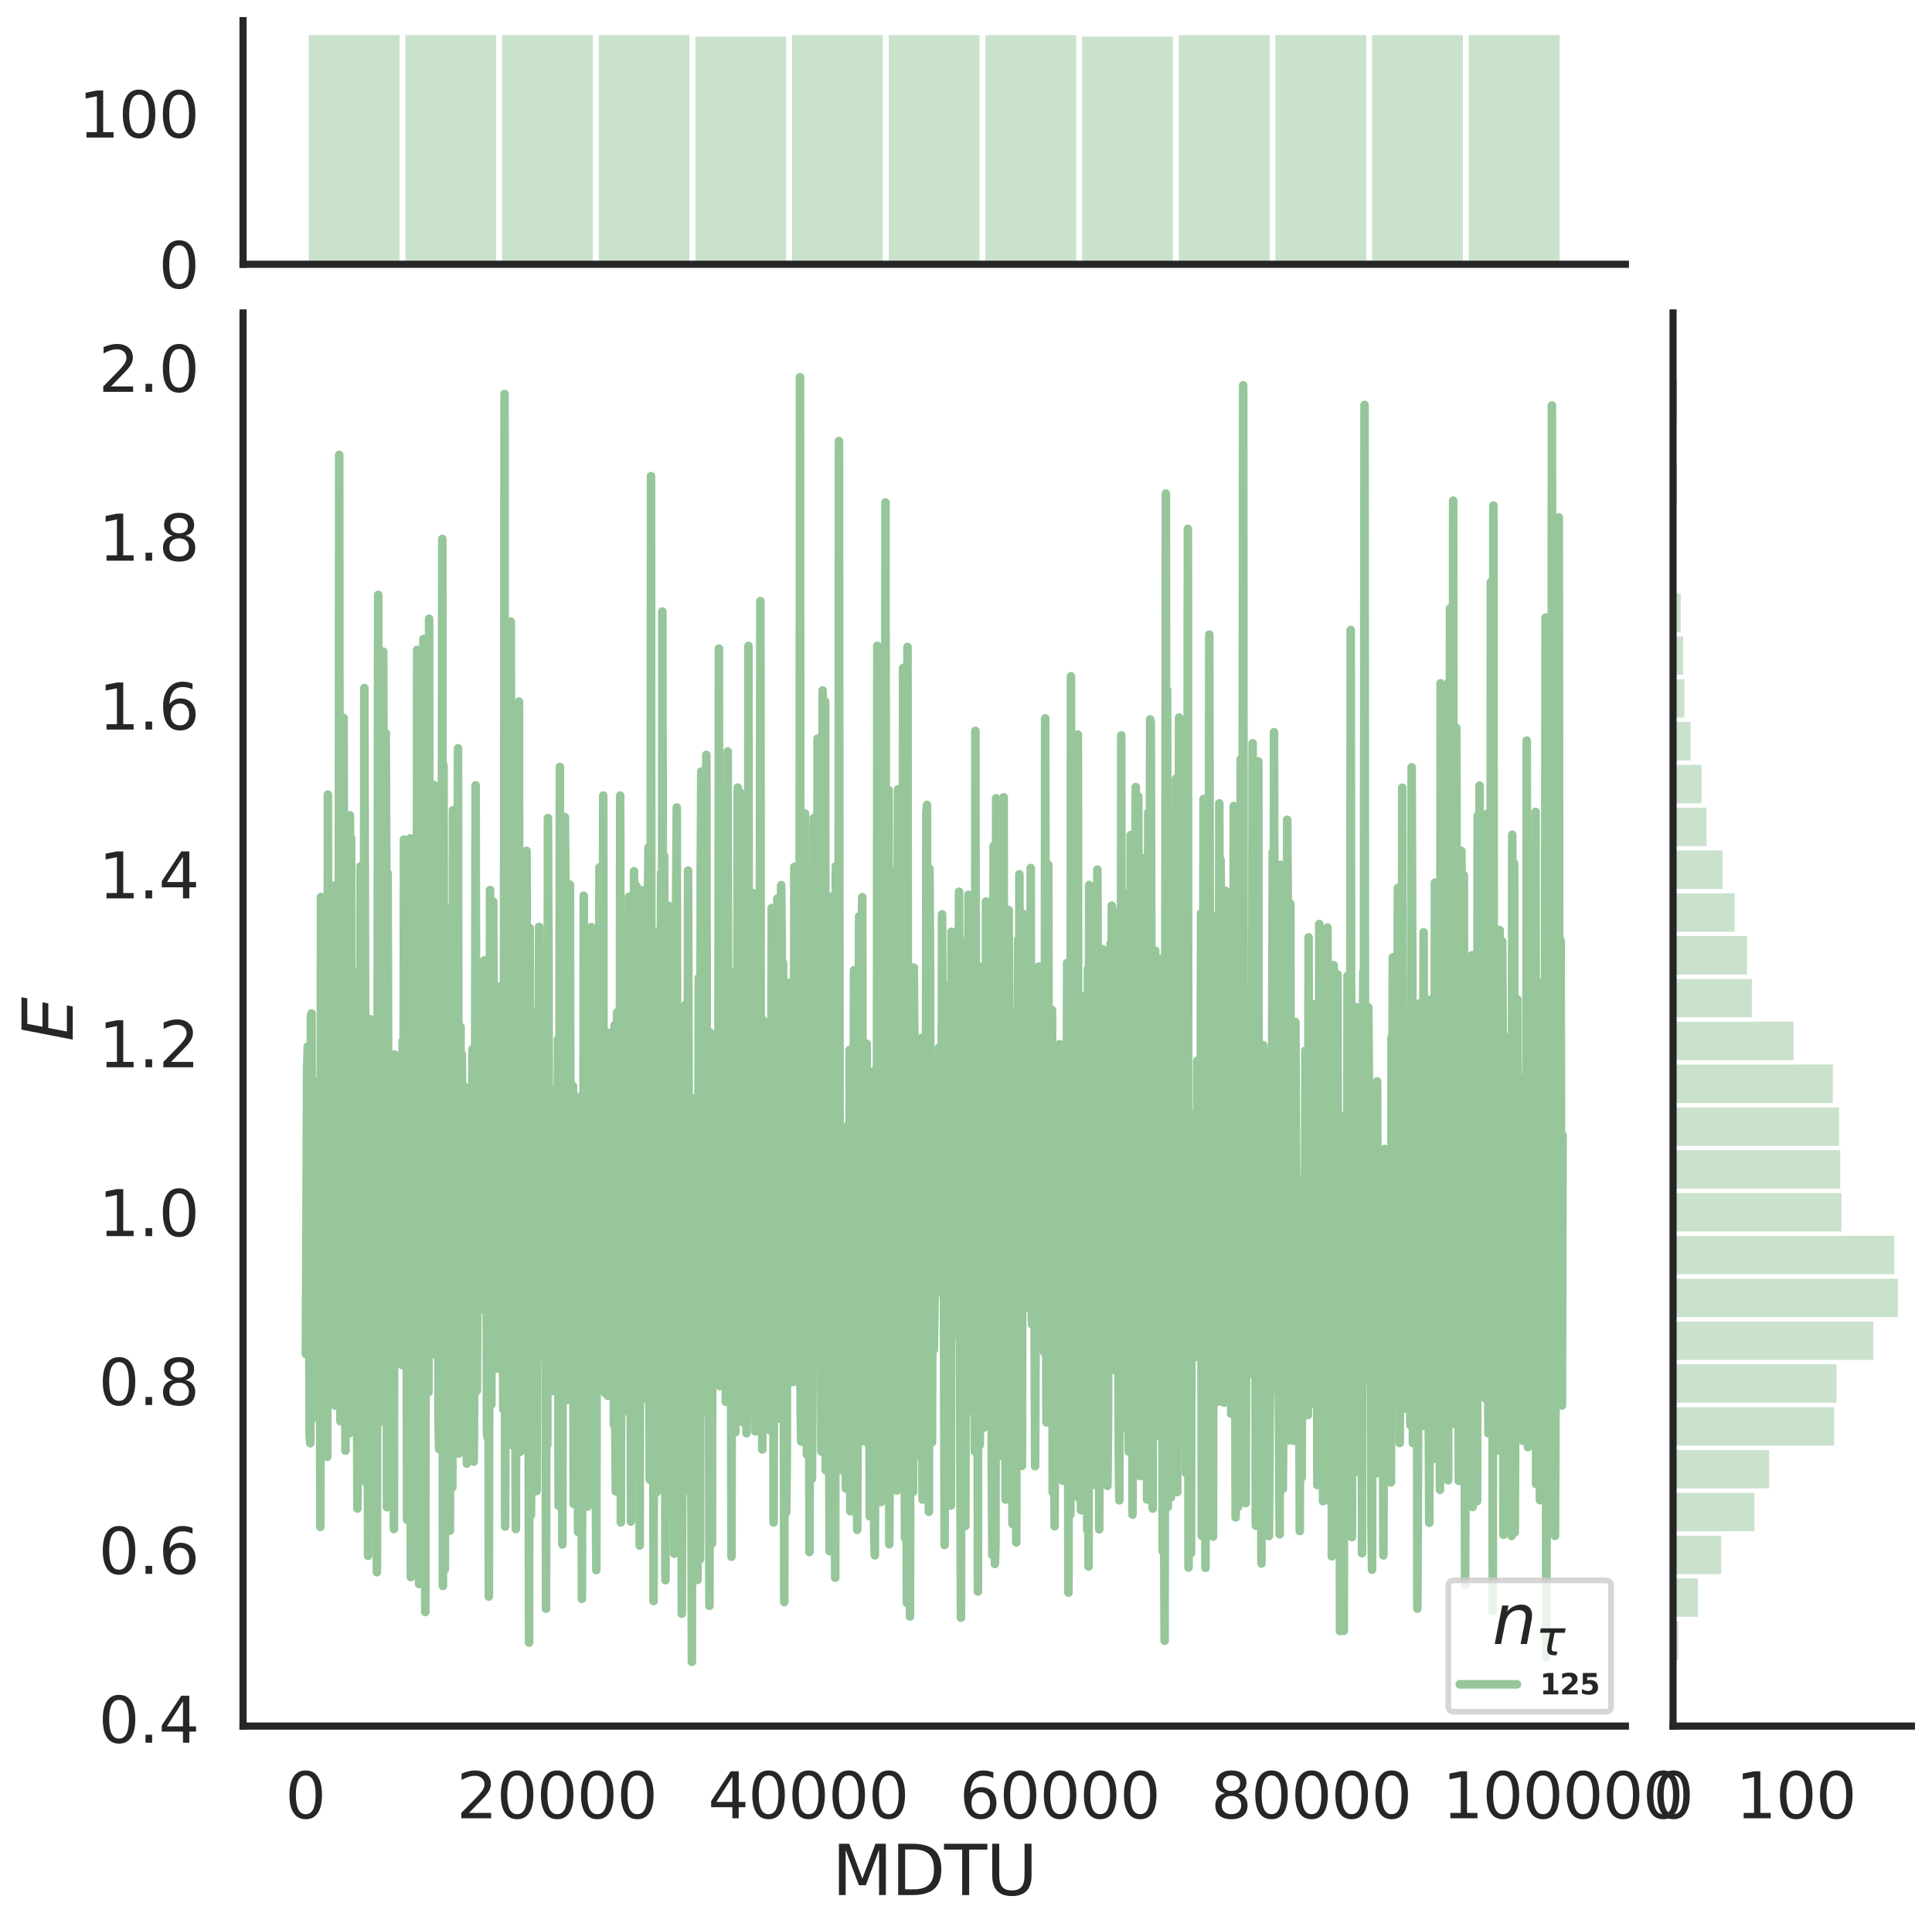 <?xml version="1.0" encoding="utf-8" standalone="no"?>
<!DOCTYPE svg PUBLIC "-//W3C//DTD SVG 1.1//EN"
  "http://www.w3.org/Graphics/SVG/1.1/DTD/svg11.dtd">
<svg height="674.159pt" version="1.1" viewBox="0 0 674.984 674.159" width="674.984pt" xmlns="http://www.w3.org/2000/svg" xmlns:xlink="http://www.w3.org/1999/xlink">
 <defs>
  <style type="text/css">*{stroke-linecap:butt;stroke-linejoin:round;}</style>
 </defs>
 <g id="figure_1">
  <g id="patch_1">
   <path d="M 0 674.159 
L 674.984 674.159 
L 674.984 0 
L 0 0 
z
" style="fill:#ffffff;"/>
  </g>
  <g id="axes_1">
   <g id="patch_2">
    <path d="M 84.914 602.94 
L 567.864 602.94 
L 567.864 109.327 
L 84.914 109.327 
z
" style="fill:none;"/>
   </g>
   <g id="matplotlib.axis_1">
    <g id="xtick_1">
     <g id="text_1">
      <!-- 0 -->
      <g style="fill:#262626;" transform="translate(99.648 635.157)scale(0.22 -0.22)">
       <defs>
        <path d="M 2034 4250 
Q 1547 4250 1301 3770 
Q 1056 3291 1056 2328 
Q 1056 1369 1301 889 
Q 1547 409 2034 409 
Q 2525 409 2770 889 
Q 3016 1369 3016 2328 
Q 3016 3291 2770 3770 
Q 2525 4250 2034 4250 
z
M 2034 4750 
Q 2819 4750 3233 4129 
Q 3647 3509 3647 2328 
Q 3647 1150 3233 529 
Q 2819 -91 2034 -91 
Q 1250 -91 836 529 
Q 422 1150 422 2328 
Q 422 3509 836 4129 
Q 1250 4750 2034 4750 
z
" id="DejaVuSans-30" transform="scale(0.016)"/>
       </defs>
       <use xlink:href="#DejaVuSans-30"/>
      </g>
     </g>
    </g>
    <g id="xtick_2">
     <g id="text_2">
      <!-- 20000 -->
      <g style="fill:#262626;" transform="translate(159.506 635.157)scale(0.22 -0.22)">
       <defs>
        <path d="M 1228 531 
L 3431 531 
L 3431 0 
L 469 0 
L 469 531 
Q 828 903 1448 1529 
Q 2069 2156 2228 2338 
Q 2531 2678 2651 2914 
Q 2772 3150 2772 3378 
Q 2772 3750 2511 3984 
Q 2250 4219 1831 4219 
Q 1534 4219 1204 4116 
Q 875 4013 500 3803 
L 500 4441 
Q 881 4594 1212 4672 
Q 1544 4750 1819 4750 
Q 2544 4750 2975 4387 
Q 3406 4025 3406 3419 
Q 3406 3131 3298 2873 
Q 3191 2616 2906 2266 
Q 2828 2175 2409 1742 
Q 1991 1309 1228 531 
z
" id="DejaVuSans-32" transform="scale(0.016)"/>
       </defs>
       <use xlink:href="#DejaVuSans-32"/>
       <use x="63.623" xlink:href="#DejaVuSans-30"/>
       <use x="127.246" xlink:href="#DejaVuSans-30"/>
       <use x="190.869" xlink:href="#DejaVuSans-30"/>
       <use x="254.492" xlink:href="#DejaVuSans-30"/>
      </g>
     </g>
    </g>
    <g id="xtick_3">
     <g id="text_3">
      <!-- 40000 -->
      <g style="fill:#262626;" transform="translate(247.359 635.157)scale(0.22 -0.22)">
       <defs>
        <path d="M 2419 4116 
L 825 1625 
L 2419 1625 
L 2419 4116 
z
M 2253 4666 
L 3047 4666 
L 3047 1625 
L 3713 1625 
L 3713 1100 
L 3047 1100 
L 3047 0 
L 2419 0 
L 2419 1100 
L 313 1100 
L 313 1709 
L 2253 4666 
z
" id="DejaVuSans-34" transform="scale(0.016)"/>
       </defs>
       <use xlink:href="#DejaVuSans-34"/>
       <use x="63.623" xlink:href="#DejaVuSans-30"/>
       <use x="127.246" xlink:href="#DejaVuSans-30"/>
       <use x="190.869" xlink:href="#DejaVuSans-30"/>
       <use x="254.492" xlink:href="#DejaVuSans-30"/>
      </g>
     </g>
    </g>
    <g id="xtick_4">
     <g id="text_4">
      <!-- 60000 -->
      <g style="fill:#262626;" transform="translate(335.212 635.157)scale(0.22 -0.22)">
       <defs>
        <path d="M 2113 2584 
Q 1688 2584 1439 2293 
Q 1191 2003 1191 1497 
Q 1191 994 1439 701 
Q 1688 409 2113 409 
Q 2538 409 2786 701 
Q 3034 994 3034 1497 
Q 3034 2003 2786 2293 
Q 2538 2584 2113 2584 
z
M 3366 4563 
L 3366 3988 
Q 3128 4100 2886 4159 
Q 2644 4219 2406 4219 
Q 1781 4219 1451 3797 
Q 1122 3375 1075 2522 
Q 1259 2794 1537 2939 
Q 1816 3084 2150 3084 
Q 2853 3084 3261 2657 
Q 3669 2231 3669 1497 
Q 3669 778 3244 343 
Q 2819 -91 2113 -91 
Q 1303 -91 875 529 
Q 447 1150 447 2328 
Q 447 3434 972 4092 
Q 1497 4750 2381 4750 
Q 2619 4750 2861 4703 
Q 3103 4656 3366 4563 
z
" id="DejaVuSans-36" transform="scale(0.016)"/>
       </defs>
       <use xlink:href="#DejaVuSans-36"/>
       <use x="63.623" xlink:href="#DejaVuSans-30"/>
       <use x="127.246" xlink:href="#DejaVuSans-30"/>
       <use x="190.869" xlink:href="#DejaVuSans-30"/>
       <use x="254.492" xlink:href="#DejaVuSans-30"/>
      </g>
     </g>
    </g>
    <g id="xtick_5">
     <g id="text_5">
      <!-- 80000 -->
      <g style="fill:#262626;" transform="translate(423.065 635.157)scale(0.22 -0.22)">
       <defs>
        <path d="M 2034 2216 
Q 1584 2216 1326 1975 
Q 1069 1734 1069 1313 
Q 1069 891 1326 650 
Q 1584 409 2034 409 
Q 2484 409 2743 651 
Q 3003 894 3003 1313 
Q 3003 1734 2745 1975 
Q 2488 2216 2034 2216 
z
M 1403 2484 
Q 997 2584 770 2862 
Q 544 3141 544 3541 
Q 544 4100 942 4425 
Q 1341 4750 2034 4750 
Q 2731 4750 3128 4425 
Q 3525 4100 3525 3541 
Q 3525 3141 3298 2862 
Q 3072 2584 2669 2484 
Q 3125 2378 3379 2068 
Q 3634 1759 3634 1313 
Q 3634 634 3220 271 
Q 2806 -91 2034 -91 
Q 1263 -91 848 271 
Q 434 634 434 1313 
Q 434 1759 690 2068 
Q 947 2378 1403 2484 
z
M 1172 3481 
Q 1172 3119 1398 2916 
Q 1625 2713 2034 2713 
Q 2441 2713 2670 2916 
Q 2900 3119 2900 3481 
Q 2900 3844 2670 4047 
Q 2441 4250 2034 4250 
Q 1625 4250 1398 4047 
Q 1172 3844 1172 3481 
z
" id="DejaVuSans-38" transform="scale(0.016)"/>
       </defs>
       <use xlink:href="#DejaVuSans-38"/>
       <use x="63.623" xlink:href="#DejaVuSans-30"/>
       <use x="127.246" xlink:href="#DejaVuSans-30"/>
       <use x="190.869" xlink:href="#DejaVuSans-30"/>
       <use x="254.492" xlink:href="#DejaVuSans-30"/>
      </g>
     </g>
    </g>
    <g id="xtick_6">
     <g id="text_6">
      <!-- 100000 -->
      <g style="fill:#262626;" transform="translate(503.919 635.157)scale(0.22 -0.22)">
       <defs>
        <path d="M 794 531 
L 1825 531 
L 1825 4091 
L 703 3866 
L 703 4441 
L 1819 4666 
L 2450 4666 
L 2450 531 
L 3481 531 
L 3481 0 
L 794 0 
L 794 531 
z
" id="DejaVuSans-31" transform="scale(0.016)"/>
       </defs>
       <use xlink:href="#DejaVuSans-31"/>
       <use x="63.623" xlink:href="#DejaVuSans-30"/>
       <use x="127.246" xlink:href="#DejaVuSans-30"/>
       <use x="190.869" xlink:href="#DejaVuSans-30"/>
       <use x="254.492" xlink:href="#DejaVuSans-30"/>
       <use x="318.115" xlink:href="#DejaVuSans-30"/>
      </g>
     </g>
    </g>
    <g id="text_7">
     <!-- MDTU -->
     <g style="fill:#262626;" transform="translate(290.683 661.968)scale(0.24 -0.24)">
      <defs>
       <path d="M 628 4666 
L 1569 4666 
L 2759 1491 
L 3956 4666 
L 4897 4666 
L 4897 0 
L 4281 0 
L 4281 4097 
L 3078 897 
L 2444 897 
L 1241 4097 
L 1241 0 
L 628 0 
L 628 4666 
z
" id="DejaVuSans-4d" transform="scale(0.016)"/>
       <path d="M 1259 4147 
L 1259 519 
L 2022 519 
Q 2988 519 3436 956 
Q 3884 1394 3884 2338 
Q 3884 3275 3436 3711 
Q 2988 4147 2022 4147 
L 1259 4147 
z
M 628 4666 
L 1925 4666 
Q 3281 4666 3915 4102 
Q 4550 3538 4550 2338 
Q 4550 1131 3912 565 
Q 3275 0 1925 0 
L 628 0 
L 628 4666 
z
" id="DejaVuSans-44" transform="scale(0.016)"/>
       <path d="M -19 4666 
L 3928 4666 
L 3928 4134 
L 2272 4134 
L 2272 0 
L 1638 0 
L 1638 4134 
L -19 4134 
L -19 4666 
z
" id="DejaVuSans-54" transform="scale(0.016)"/>
       <path d="M 556 4666 
L 1191 4666 
L 1191 1831 
Q 1191 1081 1462 751 
Q 1734 422 2344 422 
Q 2950 422 3222 751 
Q 3494 1081 3494 1831 
L 3494 4666 
L 4128 4666 
L 4128 1753 
Q 4128 841 3676 375 
Q 3225 -91 2344 -91 
Q 1459 -91 1007 375 
Q 556 841 556 1753 
L 556 4666 
z
" id="DejaVuSans-55" transform="scale(0.016)"/>
      </defs>
      <use xlink:href="#DejaVuSans-4d"/>
      <use x="86.279" xlink:href="#DejaVuSans-44"/>
      <use x="163.281" xlink:href="#DejaVuSans-54"/>
      <use x="224.365" xlink:href="#DejaVuSans-55"/>
     </g>
    </g>
   </g>
   <g id="matplotlib.axis_2">
    <g id="ytick_1">
     <g id="text_8">
      <!-- 0.4 -->
      <g style="fill:#262626;" transform="translate(34.428 608.755)scale(0.22 -0.22)">
       <defs>
        <path d="M 684 794 
L 1344 794 
L 1344 0 
L 684 0 
L 684 794 
z
" id="DejaVuSans-2e" transform="scale(0.016)"/>
       </defs>
       <use xlink:href="#DejaVuSans-30"/>
       <use x="63.623" xlink:href="#DejaVuSans-2e"/>
       <use x="95.41" xlink:href="#DejaVuSans-34"/>
      </g>
     </g>
    </g>
    <g id="ytick_2">
     <g id="text_9">
      <!-- 0.6 -->
      <g style="fill:#262626;" transform="translate(34.428 549.768)scale(0.22 -0.22)">
       <use xlink:href="#DejaVuSans-30"/>
       <use x="63.623" xlink:href="#DejaVuSans-2e"/>
       <use x="95.41" xlink:href="#DejaVuSans-36"/>
      </g>
     </g>
    </g>
    <g id="ytick_3">
     <g id="text_10">
      <!-- 0.8 -->
      <g style="fill:#262626;" transform="translate(34.428 490.782)scale(0.22 -0.22)">
       <use xlink:href="#DejaVuSans-30"/>
       <use x="63.623" xlink:href="#DejaVuSans-2e"/>
       <use x="95.41" xlink:href="#DejaVuSans-38"/>
      </g>
     </g>
    </g>
    <g id="ytick_4">
     <g id="text_11">
      <!-- 1.0 -->
      <g style="fill:#262626;" transform="translate(34.428 431.796)scale(0.22 -0.22)">
       <use xlink:href="#DejaVuSans-31"/>
       <use x="63.623" xlink:href="#DejaVuSans-2e"/>
       <use x="95.41" xlink:href="#DejaVuSans-30"/>
      </g>
     </g>
    </g>
    <g id="ytick_5">
     <g id="text_12">
      <!-- 1.2 -->
      <g style="fill:#262626;" transform="translate(34.428 372.81)scale(0.22 -0.22)">
       <use xlink:href="#DejaVuSans-31"/>
       <use x="63.623" xlink:href="#DejaVuSans-2e"/>
       <use x="95.41" xlink:href="#DejaVuSans-32"/>
      </g>
     </g>
    </g>
    <g id="ytick_6">
     <g id="text_13">
      <!-- 1.4 -->
      <g style="fill:#262626;" transform="translate(34.428 313.823)scale(0.22 -0.22)">
       <use xlink:href="#DejaVuSans-31"/>
       <use x="63.623" xlink:href="#DejaVuSans-2e"/>
       <use x="95.41" xlink:href="#DejaVuSans-34"/>
      </g>
     </g>
    </g>
    <g id="ytick_7">
     <g id="text_14">
      <!-- 1.6 -->
      <g style="fill:#262626;" transform="translate(34.428 254.837)scale(0.22 -0.22)">
       <use xlink:href="#DejaVuSans-31"/>
       <use x="63.623" xlink:href="#DejaVuSans-2e"/>
       <use x="95.41" xlink:href="#DejaVuSans-36"/>
      </g>
     </g>
    </g>
    <g id="ytick_8">
     <g id="text_15">
      <!-- 1.8 -->
      <g style="fill:#262626;" transform="translate(34.428 195.851)scale(0.22 -0.22)">
       <use xlink:href="#DejaVuSans-31"/>
       <use x="63.623" xlink:href="#DejaVuSans-2e"/>
       <use x="95.41" xlink:href="#DejaVuSans-38"/>
      </g>
     </g>
    </g>
    <g id="ytick_9">
     <g id="text_16">
      <!-- 2.0 -->
      <g style="fill:#262626;" transform="translate(34.428 136.865)scale(0.22 -0.22)">
       <use xlink:href="#DejaVuSans-32"/>
       <use x="63.623" xlink:href="#DejaVuSans-2e"/>
       <use x="95.41" xlink:href="#DejaVuSans-30"/>
      </g>
     </g>
    </g>
    <g id="text_17">
     <!-- $E$ -->
     <g style="fill:#262626;" transform="translate(25.436 363.813)rotate(-90)scale(0.24 -0.24)">
      <defs>
       <path d="M 1081 4666 
L 4031 4666 
L 3928 4134 
L 1606 4134 
L 1338 2753 
L 3566 2753 
L 3463 2222 
L 1234 2222 
L 909 531 
L 3284 531 
L 3181 0 
L 172 0 
L 1081 4666 
z
" id="DejaVuSans-Oblique-45" transform="scale(0.016)"/>
      </defs>
      <use transform="translate(0 0.094)" xlink:href="#DejaVuSans-Oblique-45"/>
     </g>
    </g>
   </g>
   <g id="line2d_1">
    <path clip-path="url(#p236e6fbfc8)" d="M 106.867 472.977 
L 107.306 372.499 
L 107.526 365.544 
L 107.745 377.59 
L 108.184 501.396 
L 108.404 504.128 
L 108.624 354.869 
L 108.843 353.979 
L 109.063 495.633 
L 109.502 438.46 
L 109.941 460.247 
L 110.161 435.239 
L 110.381 382.861 
L 110.6 452.27 
L 110.82 443.655 
L 111.04 377.733 
L 111.259 422.644 
L 111.479 386.097 
L 111.699 410.498 
L 111.918 533.357 
L 112.138 313.337 
L 112.357 480.964 
L 112.577 367.41 
L 112.797 424.137 
L 113.016 375.33 
L 113.236 470.89 
L 113.456 497.958 
L 113.675 482.212 
L 113.895 490.335 
L 114.114 441.594 
L 114.334 508.904 
L 114.554 277.564 
L 114.773 476.297 
L 114.993 384.215 
L 115.213 471.766 
L 115.432 378.658 
L 115.652 396.625 
L 115.872 468.687 
L 116.091 471.539 
L 116.53 402.388 
L 116.75 309.332 
L 117.189 491.048 
L 117.409 488.973 
L 117.848 435.506 
L 118.068 460.768 
L 118.288 445.401 
L 118.507 158.903 
L 118.727 391.445 
L 118.946 496.468 
L 119.166 393.753 
L 119.386 377.929 
L 119.605 389.145 
L 119.825 390.263 
L 120.045 250.774 
L 120.264 374.617 
L 120.484 381.573 
L 120.703 506.742 
L 120.923 409.027 
L 121.143 416.234 
L 121.362 452.922 
L 121.582 353.249 
L 121.802 478.635 
L 122.021 500.739 
L 122.241 284.795 
L 122.461 401.485 
L 122.68 292.726 
L 122.9 466.093 
L 123.119 436.938 
L 123.339 339.267 
L 123.559 467.36 
L 123.778 399.218 
L 123.998 494.29 
L 124.437 489.264 
L 124.657 459.934 
L 124.876 526.952 
L 125.096 495.798 
L 125.535 412.746 
L 125.755 441.456 
L 125.975 302.588 
L 126.194 446.192 
L 126.414 442.97 
L 126.634 498.166 
L 126.853 486.396 
L 127.073 427.427 
L 127.292 240.349 
L 127.951 517.966 
L 128.171 400.602 
L 128.391 438.879 
L 128.61 543.461 
L 128.83 409.077 
L 129.049 536.282 
L 129.269 355.951 
L 129.489 386.924 
L 129.708 435.965 
L 129.928 417.304 
L 130.367 502.946 
L 130.587 453.061 
L 130.807 441.107 
L 131.026 441.962 
L 131.246 471.691 
L 131.465 424.231 
L 131.685 549.188 
L 132.124 207.799 
L 132.344 497.092 
L 132.783 355.909 
L 133.003 453.605 
L 133.222 384.405 
L 133.442 407.484 
L 133.662 479.522 
L 133.881 227.617 
L 134.101 300.264 
L 134.321 445.28 
L 134.54 430.1 
L 134.76 256.101 
L 134.98 307.812 
L 135.199 526.489 
L 135.419 304.974 
L 135.638 388.558 
L 135.858 399.587 
L 136.078 439.416 
L 136.297 431.546 
L 136.517 435.066 
L 136.737 373.24 
L 136.956 492.894 
L 137.176 373.349 
L 137.615 534.112 
L 137.835 368.381 
L 138.054 473.848 
L 138.274 408.913 
L 138.494 456.22 
L 138.713 410.063 
L 138.933 432.839 
L 139.153 429.895 
L 139.372 431.54 
L 139.592 443.959 
L 140.031 432.342 
L 140.251 373.747 
L 140.47 476.839 
L 140.69 363.575 
L 140.91 459.121 
L 141.129 293.283 
L 141.349 371.203 
L 141.569 318.937 
L 141.788 430.27 
L 142.008 431.009 
L 142.227 530.898 
L 142.447 398.182 
L 142.667 503.292 
L 142.886 460.232 
L 143.106 471.325 
L 143.326 292.83 
L 143.545 550.921 
L 143.765 521.868 
L 143.984 404.722 
L 144.204 474.508 
L 144.424 395.268 
L 144.643 514.837 
L 144.863 429.943 
L 145.083 408.577 
L 145.522 500.794 
L 145.742 227.024 
L 145.961 528.293 
L 146.181 414.192 
L 146.4 553.273 
L 146.62 529.812 
L 146.84 421.125 
L 147.059 527.971 
L 147.279 486.653 
L 147.499 315.681 
L 147.718 372.294 
L 147.938 223.241 
L 148.157 295.484 
L 148.377 490.419 
L 148.597 563.099 
L 148.816 311.452 
L 149.036 444.56 
L 149.256 362.966 
L 149.475 456.631 
L 149.695 486.334 
L 149.915 216.126 
L 150.134 415.711 
L 150.354 373.59 
L 150.573 455.784 
L 150.793 342.31 
L 151.232 473.128 
L 151.672 274.239 
L 151.891 372.888 
L 152.111 360.595 
L 152.331 458.213 
L 152.55 442.404 
L 152.77 393.013 
L 152.989 394.222 
L 153.209 497.675 
L 153.429 506.254 
L 153.648 300.935 
L 153.868 478.984 
L 154.088 503.249 
L 154.527 188.252 
L 154.746 554.008 
L 154.966 267.395 
L 155.405 548.244 
L 155.625 411.57 
L 155.845 468.232 
L 156.064 339.442 
L 156.284 429.302 
L 156.504 411.452 
L 156.723 446.875 
L 156.943 438.499 
L 157.162 534.727 
L 157.382 451.421 
L 157.602 316.918 
L 158.041 519.488 
L 158.261 283.007 
L 158.48 391.194 
L 158.7 423.544 
L 158.919 363.432 
L 159.139 501.115 
L 159.359 465.401 
L 159.578 394.987 
L 159.798 399.872 
L 160.018 261.4 
L 160.237 507.809 
L 160.457 366.335 
L 160.677 405.466 
L 160.896 358.729 
L 161.116 464.903 
L 161.335 368.195 
L 161.555 392.847 
L 161.994 478.778 
L 162.214 379.535 
L 162.434 476.024 
L 162.653 395.986 
L 163.092 511.258 
L 163.312 428.15 
L 163.532 399.696 
L 163.751 449.283 
L 163.971 381.281 
L 164.191 456.071 
L 164.41 426.323 
L 164.63 422.415 
L 164.85 406.935 
L 165.069 366.461 
L 165.289 391.124 
L 165.508 510.543 
L 165.728 478.632 
L 165.948 412.607 
L 166.167 274.324 
L 166.607 485.84 
L 166.826 443.057 
L 167.046 341.229 
L 167.266 374.32 
L 167.485 447.666 
L 167.924 372.478 
L 168.144 450.934 
L 168.364 453.022 
L 168.583 404.031 
L 168.803 385.283 
L 169.023 457.442 
L 169.242 335.483 
L 169.681 455.203 
L 169.901 403.932 
L 170.121 500.315 
L 170.34 502.093 
L 170.56 386.557 
L 170.78 557.707 
L 171.219 310.901 
L 171.439 442.857 
L 171.658 490.631 
L 172.317 314.971 
L 172.537 416.866 
L 172.756 410.116 
L 172.976 430.784 
L 173.196 465.088 
L 173.415 466.471 
L 173.854 380.013 
L 174.074 450.692 
L 174.294 478.227 
L 174.513 472.609 
L 174.733 344.519 
L 174.953 402.362 
L 175.172 407.572 
L 175.392 466.943 
L 175.612 416.82 
L 175.831 492.237 
L 176.051 398.704 
L 176.27 137.642 
L 176.49 533.259 
L 176.71 440.351 
L 176.929 439.377 
L 177.149 355.455 
L 177.369 438.959 
L 177.588 394.481 
L 177.808 374.622 
L 178.027 416.696 
L 178.247 344.22 
L 178.467 217.139 
L 178.686 478.759 
L 178.906 504.795 
L 179.345 426.601 
L 179.785 499.614 
L 180.004 483.134 
L 180.224 534.128 
L 180.443 436.859 
L 180.663 471.782 
L 180.883 464.231 
L 181.102 272.557 
L 181.322 245.071 
L 181.542 471.009 
L 181.761 507.115 
L 181.981 453.853 
L 182.2 336.536 
L 182.42 471.67 
L 182.64 367.671 
L 182.859 446.853 
L 183.079 483.375 
L 183.299 436.325 
L 183.518 491.466 
L 183.738 484.803 
L 183.958 297.218 
L 184.177 448.069 
L 184.397 431.685 
L 184.616 465.182 
L 184.836 573.789 
L 185.056 324.177 
L 185.275 463.95 
L 185.495 529.338 
L 185.934 479.315 
L 186.154 387.914 
L 186.374 448.653 
L 186.593 353.567 
L 186.813 419.797 
L 187.032 380.375 
L 187.252 495.31 
L 187.472 520.835 
L 187.691 381.768 
L 187.911 426.556 
L 188.131 390.799 
L 188.35 323.785 
L 188.57 458.704 
L 188.789 361.32 
L 189.009 411.961 
L 189.229 395.963 
L 189.448 442.954 
L 189.668 379.206 
L 189.888 443.55 
L 190.107 474.311 
L 190.327 341.667 
L 190.547 427.138 
L 190.766 561.927 
L 190.986 385.087 
L 191.205 504.81 
L 191.425 285.754 
L 191.645 337.505 
L 191.864 474.183 
L 192.084 420.003 
L 192.304 424.926 
L 192.523 383.468 
L 192.743 458.167 
L 192.962 423.603 
L 193.182 434.355 
L 193.402 485.937 
L 193.841 399.538 
L 194.061 463.282 
L 194.28 380.467 
L 194.5 476.387 
L 194.939 362.972 
L 195.159 525.965 
L 195.378 452.942 
L 195.598 267.886 
L 195.818 475.117 
L 196.037 394.965 
L 196.477 539.479 
L 196.696 322.036 
L 196.916 466.178 
L 197.135 426.132 
L 197.355 285.423 
L 197.575 314.306 
L 198.014 474.721 
L 198.234 489.065 
L 198.453 337.071 
L 198.673 464.453 
L 199.112 308.986 
L 199.332 423.473 
L 199.551 446.542 
L 199.771 404.05 
L 199.991 461.468 
L 200.21 379.322 
L 200.43 525.344 
L 200.65 406.999 
L 200.869 409.793 
L 201.089 479.847 
L 201.309 403.961 
L 201.528 471.841 
L 201.748 443.805 
L 201.967 535.167 
L 202.187 420.911 
L 202.407 502.065 
L 202.626 443.505 
L 202.846 521.077 
L 203.066 382.799 
L 203.285 558.515 
L 203.505 468.069 
L 203.724 513.233 
L 203.944 312.862 
L 204.164 505.565 
L 204.383 512.799 
L 204.823 366.52 
L 205.262 526.289 
L 205.482 359.49 
L 205.701 481.868 
L 206.36 391.756 
L 206.58 323.85 
L 206.799 503.306 
L 207.019 495.217 
L 207.239 363.426 
L 207.458 513.556 
L 207.678 468.016 
L 207.897 475.031 
L 208.337 548.45 
L 208.556 401.235 
L 208.776 336.732 
L 208.996 409.415 
L 209.215 436.206 
L 209.435 302.992 
L 209.655 482.012 
L 210.094 414.011 
L 210.313 407.52 
L 210.533 421.351 
L 210.753 277.901 
L 210.972 484.048 
L 211.192 434.128 
L 211.412 486.614 
L 211.631 466.952 
L 211.851 361.308 
L 212.07 485.922 
L 212.29 487.548 
L 212.51 470.375 
L 212.729 385.151 
L 212.949 416.452 
L 213.169 360.75 
L 213.608 419.256 
L 213.828 433.374 
L 214.047 459.88 
L 214.267 380.735 
L 214.486 497.797 
L 214.706 358.131 
L 214.926 492.453 
L 215.145 520.964 
L 215.585 353.663 
L 215.804 388.151 
L 216.024 385.127 
L 216.243 454.919 
L 216.463 461.434 
L 216.683 277.902 
L 216.902 531.796 
L 217.122 432.196 
L 217.342 454.034 
L 217.561 410.554 
L 217.781 399.868 
L 218.001 475.101 
L 218.22 342.938 
L 218.44 445.281 
L 218.659 362.992 
L 218.879 480.901 
L 219.099 483.708 
L 219.318 450.542 
L 219.758 313.273 
L 219.977 493.594 
L 220.197 400.722 
L 220.417 531.51 
L 220.636 387.967 
L 220.856 499.84 
L 221.075 413.197 
L 221.295 442.382 
L 221.515 304.326 
L 221.734 424.011 
L 221.954 445.428 
L 222.174 490.645 
L 222.393 309.579 
L 222.613 455.26 
L 222.832 356.947 
L 223.052 428.655 
L 223.272 396.166 
L 223.491 539.87 
L 223.711 376.009 
L 223.931 428.896 
L 224.15 438.91 
L 224.37 310.985 
L 224.59 346.264 
L 224.809 464.816 
L 225.029 488.601 
L 225.468 393.379 
L 225.688 375.714 
L 225.907 458.335 
L 226.127 470.029 
L 226.347 319.017 
L 226.566 296.003 
L 226.786 452.464 
L 227.005 516.857 
L 227.225 444.142 
L 227.445 166.307 
L 227.664 482.541 
L 227.884 404.526 
L 228.104 378.356 
L 228.323 559.281 
L 228.763 360.806 
L 228.982 470.066 
L 229.202 506.268 
L 229.421 521.246 
L 229.641 336.513 
L 229.861 397.517 
L 230.08 492.274 
L 230.3 519.167 
L 230.52 324.83 
L 230.739 405.411 
L 230.959 304.844 
L 231.178 503.193 
L 231.398 213.606 
L 231.837 464.646 
L 232.057 299.054 
L 232.496 551.985 
L 232.716 392.666 
L 232.936 402.334 
L 233.155 457.871 
L 233.375 384.225 
L 233.594 446.601 
L 233.814 316.469 
L 234.034 460.481 
L 234.253 382.611 
L 234.473 460.734 
L 234.693 492.039 
L 234.912 440.208 
L 235.132 417.166 
L 235.352 374.54 
L 235.571 542.737 
L 235.791 470.959 
L 236.01 528.044 
L 236.23 314.17 
L 236.45 282.071 
L 236.669 474.031 
L 236.889 482.734 
L 237.109 415.525 
L 237.328 410.053 
L 237.548 353.958 
L 237.767 455.531 
L 237.987 435.286 
L 238.207 563.684 
L 238.426 502.946 
L 238.646 507.678 
L 238.866 371.399 
L 239.085 520.912 
L 239.305 511.272 
L 239.525 350.881 
L 239.964 507.555 
L 240.183 446.822 
L 240.403 304.079 
L 240.842 491.672 
L 241.062 480.415 
L 241.282 427.97 
L 241.721 580.503 
L 241.94 383.684 
L 242.38 433.281 
L 242.599 429.166 
L 243.039 473.523 
L 243.258 527.176 
L 243.478 472.256 
L 243.698 551.886 
L 244.137 341.523 
L 244.356 367.551 
L 244.576 544.734 
L 244.796 306.669 
L 245.015 269.498 
L 245.455 492.876 
L 245.674 457.69 
L 245.894 362.447 
L 246.113 366.462 
L 246.333 331.021 
L 246.553 352.48 
L 246.772 263.659 
L 246.992 416.739 
L 247.212 410.403 
L 247.431 450.242 
L 247.651 462.237 
L 247.871 560.934 
L 248.09 360.674 
L 248.529 426.335 
L 248.749 539.16 
L 248.969 393.935 
L 249.188 478.808 
L 249.408 410.488 
L 249.847 367.961 
L 250.067 446.515 
L 250.287 393.231 
L 250.726 466.961 
L 250.945 422.297 
L 251.165 226.556 
L 251.385 484.145 
L 251.604 473.686 
L 251.824 434.656 
L 252.044 454.346 
L 252.263 385.514 
L 252.483 452.513 
L 252.702 456.816 
L 252.922 430.586 
L 253.142 353.807 
L 253.361 329.602 
L 253.581 489.661 
L 253.801 428.491 
L 254.02 457.513 
L 254.24 262.486 
L 254.46 431.351 
L 254.679 361.416 
L 254.899 379.434 
L 255.118 442.855 
L 255.338 447.206 
L 255.558 543.787 
L 255.777 393.036 
L 255.997 446.984 
L 256.217 339.79 
L 256.436 431.432 
L 256.656 405.538 
L 256.875 500.311 
L 257.095 413.21 
L 257.315 370.351 
L 257.534 365.425 
L 257.754 275.11 
L 257.974 474.987 
L 258.193 456.408 
L 258.413 295.166 
L 258.633 276.878 
L 258.852 414.885 
L 259.072 469.513 
L 259.291 436.398 
L 259.511 496.855 
L 259.731 358.437 
L 259.95 487.408 
L 260.39 383.254 
L 260.609 380.24 
L 260.829 500.656 
L 261.048 288.5 
L 261.268 486.351 
L 261.488 225.625 
L 261.707 440.231 
L 261.927 372.805 
L 262.147 472.268 
L 262.366 455.561 
L 262.586 492.942 
L 262.806 462.118 
L 263.025 311.997 
L 263.245 434.279 
L 263.464 446.908 
L 263.684 330.803 
L 263.904 500.005 
L 264.123 446.648 
L 264.343 497.948 
L 264.782 446.268 
L 265.002 393.325 
L 265.221 384.675 
L 265.441 338.423 
L 265.661 209.98 
L 265.88 489.749 
L 266.1 476.157 
L 266.32 506.32 
L 266.539 356.359 
L 266.759 430.499 
L 266.979 385.249 
L 267.198 398.517 
L 267.418 363.265 
L 267.637 396.83 
L 267.857 471.874 
L 268.077 428.345 
L 268.516 474.21 
L 268.736 391.651 
L 268.955 499.625 
L 269.175 379.993 
L 269.395 402.284 
L 269.614 317.188 
L 269.834 460.362 
L 270.053 342.03 
L 270.273 531.803 
L 270.493 428.744 
L 270.932 491.222 
L 271.371 458.622 
L 271.591 313.888 
L 272.25 495.501 
L 272.469 391.26 
L 272.909 309.165 
L 273.128 329.945 
L 273.348 443.378 
L 273.568 336.372 
L 274.007 559.614 
L 274.226 360.348 
L 274.666 528.305 
L 274.885 511.02 
L 275.105 382.758 
L 275.544 343.284 
L 275.983 471.638 
L 276.203 390.589 
L 276.423 481.305 
L 276.642 482.746 
L 276.862 478.736 
L 277.082 460.617 
L 277.301 476.465 
L 277.521 302.807 
L 277.741 453.206 
L 277.96 480.539 
L 278.18 482.644 
L 278.399 374.017 
L 278.619 419.08 
L 279.058 386.891 
L 279.278 438.214 
L 279.498 131.764 
L 279.717 493.303 
L 279.937 503.552 
L 280.156 330.182 
L 280.376 462.581 
L 280.596 368.736 
L 280.815 382.071 
L 281.035 384.277 
L 281.255 284.183 
L 281.474 439.004 
L 281.694 419.297 
L 281.914 508.043 
L 282.133 341.925 
L 282.353 464.31 
L 282.572 391.445 
L 282.792 542.149 
L 283.231 410.543 
L 283.451 491.925 
L 283.671 516.562 
L 283.89 482.621 
L 284.11 412.996 
L 284.33 285.737 
L 284.549 475.674 
L 284.769 322.081 
L 284.988 463.798 
L 285.208 455.528 
L 285.428 467.468 
L 285.647 258.005 
L 285.867 329.055 
L 286.087 456.858 
L 286.306 401.311 
L 286.526 308.542 
L 286.745 346.853 
L 286.965 507.045 
L 287.185 488.591 
L 287.404 241.185 
L 287.624 447.755 
L 287.844 351.127 
L 288.063 450.937 
L 288.283 245.079 
L 288.503 513.57 
L 288.722 500.329 
L 288.942 450.777 
L 289.161 473.211 
L 289.381 514.448 
L 289.601 446.46 
L 289.82 541.839 
L 290.04 358.262 
L 290.26 313.206 
L 290.479 451.376 
L 290.699 489.576 
L 290.918 497.27 
L 291.138 334.157 
L 291.358 536.656 
L 291.577 455.801 
L 291.797 551.119 
L 292.017 302.545 
L 292.236 486.675 
L 292.456 342.124 
L 292.676 412.574 
L 292.895 414.652 
L 293.115 154.06 
L 293.334 406.319 
L 293.554 493.378 
L 293.774 513.587 
L 293.993 416.007 
L 294.213 408.832 
L 294.433 482.242 
L 294.652 472.444 
L 294.872 487.145 
L 295.091 397.947 
L 295.311 393.629 
L 295.531 519.941 
L 295.75 501.318 
L 295.97 505.398 
L 296.19 455.126 
L 296.409 449.154 
L 296.629 468.211 
L 296.849 366.732 
L 297.068 527.904 
L 297.288 464.504 
L 297.507 490.164 
L 297.727 465.006 
L 297.947 464.255 
L 298.386 338.894 
L 298.606 463.647 
L 298.825 427.318 
L 299.045 441.343 
L 299.484 534.391 
L 299.923 439.403 
L 300.143 320.096 
L 300.582 447.155 
L 301.022 327.391 
L 301.241 313.396 
L 301.461 473.534 
L 301.68 467.187 
L 302.12 503.563 
L 302.339 483.817 
L 302.559 479.981 
L 302.779 364.571 
L 303.218 503.269 
L 303.657 456.436 
L 303.877 529.663 
L 304.096 507.07 
L 304.316 516.436 
L 304.536 455.23 
L 304.755 504.091 
L 304.975 406.584 
L 305.195 374.24 
L 305.414 536.253 
L 305.634 543.297 
L 305.853 479.21 
L 306.293 517.719 
L 306.512 225.601 
L 306.732 487.012 
L 306.952 412.8 
L 307.171 494.83 
L 307.391 368.576 
L 307.611 411.144 
L 307.83 524.69 
L 308.05 416.007 
L 308.269 450.371 
L 308.489 329.717 
L 308.709 461.56 
L 308.928 346.064 
L 309.148 402.293 
L 309.368 175.5 
L 309.587 511.865 
L 309.807 396.953 
L 310.026 453.859 
L 310.246 293.144 
L 310.466 276.005 
L 310.685 539.432 
L 310.905 503.215 
L 311.125 402.2 
L 311.344 414.905 
L 311.564 498.665 
L 311.784 460.364 
L 312.003 319.871 
L 312.223 488.634 
L 312.442 508.937 
L 312.662 433.628 
L 312.882 304.097 
L 313.321 520.65 
L 313.541 333.031 
L 313.76 275.737 
L 313.98 486.22 
L 314.199 442.874 
L 314.419 328.358 
L 314.858 493.089 
L 315.078 421.679 
L 315.298 490.314 
L 315.517 233.319 
L 315.737 453.344 
L 315.957 474.569 
L 316.176 537.216 
L 316.396 431.856 
L 316.615 456.14 
L 316.835 559.912 
L 317.055 225.979 
L 317.274 466.804 
L 317.714 355.785 
L 317.933 564.64 
L 318.153 383.516 
L 319.031 521.103 
L 319.251 337.995 
L 319.471 365.735 
L 319.69 508.812 
L 319.91 410.6 
L 320.13 384.269 
L 320.349 498.44 
L 320.569 419.358 
L 320.788 506.342 
L 321.228 425.192 
L 321.447 502.198 
L 321.667 372.073 
L 321.887 362.604 
L 322.326 523.829 
L 322.765 393.117 
L 323.204 380.973 
L 323.424 449.267 
L 323.644 284.162 
L 323.863 281.158 
L 324.083 490.15 
L 324.303 453.265 
L 324.522 528.096 
L 324.742 303.477 
L 324.961 340.675 
L 325.181 489.546 
L 325.401 463.312 
L 325.62 503.826 
L 325.84 406.708 
L 326.06 471.071 
L 326.279 471.439 
L 326.499 454.4 
L 326.719 387.157 
L 326.938 375.693 
L 327.158 451.314 
L 327.377 374.416 
L 327.597 398.817 
L 327.817 451.47 
L 328.036 365.964 
L 328.256 379.881 
L 328.476 420.287 
L 328.695 390.785 
L 328.915 416.287 
L 329.134 319.378 
L 329.574 441.243 
L 329.793 450.908 
L 330.013 539.694 
L 330.233 420.141 
L 330.452 514.917 
L 330.892 370.03 
L 331.111 406.118 
L 331.331 516.077 
L 331.55 363.294 
L 331.77 429.197 
L 331.99 343.99 
L 332.209 525.909 
L 332.429 325.486 
L 332.649 414.927 
L 332.868 383.713 
L 333.308 412.026 
L 333.527 358.5 
L 333.747 424.153 
L 333.966 436.967 
L 334.186 421.412 
L 334.625 466.781 
L 334.845 406.774 
L 335.065 311.507 
L 335.504 511.258 
L 335.723 565.082 
L 335.943 394.852 
L 336.163 349.147 
L 336.382 495.957 
L 336.602 504.618 
L 337.041 328.702 
L 337.261 533.038 
L 337.481 392.951 
L 337.7 440.822 
L 337.92 432.985 
L 338.139 406.378 
L 338.359 312.535 
L 338.579 343.929 
L 339.018 457.615 
L 339.238 448.7 
L 339.457 492.9 
L 339.677 446.275 
L 339.896 469.351 
L 340.336 426.627 
L 340.555 506.93 
L 340.775 255.316 
L 340.995 453.903 
L 341.434 428.473 
L 341.654 555.948 
L 341.873 337.466 
L 342.312 504.77 
L 342.532 448.408 
L 342.752 478.859 
L 342.971 478.152 
L 343.191 340.612 
L 343.411 371.501 
L 343.63 498.739 
L 343.85 400.794 
L 344.069 379.162 
L 344.289 453.24 
L 344.509 314.866 
L 344.728 497.932 
L 344.948 378.527 
L 345.168 431.763 
L 345.387 356.076 
L 345.607 433.993 
L 345.827 446.669 
L 346.046 452.729 
L 346.266 397.982 
L 346.485 512.185 
L 346.705 543.222 
L 347.144 295.461 
L 347.584 546.328 
L 347.803 539.004 
L 348.023 278.856 
L 348.243 435.51 
L 348.682 332.511 
L 348.901 389.064 
L 349.121 390.745 
L 349.341 490.477 
L 349.56 453.698 
L 349.78 508.619 
L 350 425.443 
L 350.219 464.27 
L 350.439 395.72 
L 350.658 278.498 
L 350.878 463.377 
L 351.098 380.562 
L 351.317 523.806 
L 351.537 502.469 
L 351.757 496.817 
L 351.976 375.624 
L 352.196 435.091 
L 352.416 317.925 
L 352.635 380.932 
L 352.855 353.125 
L 353.074 508.12 
L 353.294 418.247 
L 353.514 427.007 
L 353.733 532.308 
L 353.953 409.12 
L 354.173 446.626 
L 354.392 372.566 
L 354.612 444.586 
L 354.831 398.802 
L 355.051 538.817 
L 355.271 379.6 
L 355.49 389.056 
L 355.71 328.244 
L 355.93 453.674 
L 356.149 305.402 
L 356.369 481.098 
L 356.589 413.712 
L 357.028 512.054 
L 357.467 319.272 
L 357.687 455.538 
L 357.906 365.409 
L 358.126 369.436 
L 358.346 403.999 
L 358.565 416.827 
L 358.785 456.664 
L 359.004 334.824 
L 359.224 404.454 
L 359.444 396.534 
L 359.663 408.487 
L 359.883 429.018 
L 360.103 303.214 
L 360.322 444.184 
L 360.542 462.558 
L 360.762 460.582 
L 360.981 357.705 
L 361.201 460.945 
L 361.42 450.09 
L 361.64 512.181 
L 362.079 392.299 
L 362.738 369.056 
L 362.958 337.625 
L 363.177 471.173 
L 363.397 437.29 
L 363.617 357.919 
L 363.836 434.632 
L 364.276 376.007 
L 364.495 375.516 
L 364.715 370.426 
L 364.935 472.598 
L 365.154 250.929 
L 365.593 496.85 
L 365.813 316.778 
L 366.033 394.308 
L 366.252 302.034 
L 366.472 487.612 
L 366.692 473.753 
L 366.911 358.376 
L 367.351 459.911 
L 367.57 352.81 
L 367.79 521.251 
L 368.009 453.572 
L 368.229 436.324 
L 368.449 533.123 
L 368.888 393.596 
L 369.108 450.763 
L 369.327 465.447 
L 369.547 392.844 
L 369.766 501.843 
L 369.986 493.673 
L 370.206 364.745 
L 370.425 502.932 
L 370.645 421.272 
L 370.865 413.185 
L 371.304 517.22 
L 371.524 445.346 
L 371.743 477.241 
L 372.182 441.521 
L 372.402 466.289 
L 372.622 424.507 
L 372.841 336.341 
L 373.281 556.339 
L 373.5 439.543 
L 373.72 427.044 
L 373.939 529.129 
L 374.159 236.249 
L 374.379 405.11 
L 374.598 484.707 
L 375.038 328.947 
L 375.257 451.322 
L 375.477 424.622 
L 375.697 467.253 
L 376.136 372.115 
L 376.355 353.619 
L 376.575 256.59 
L 376.795 523.193 
L 377.014 426.249 
L 377.234 445.608 
L 377.673 527.552 
L 377.893 502.873 
L 378.112 348.093 
L 378.332 384.115 
L 378.552 379.841 
L 378.771 431.545 
L 378.991 423.404 
L 379.211 373.152 
L 379.43 492.566 
L 379.65 472.588 
L 379.87 534.538 
L 380.089 338.398 
L 380.309 547.213 
L 380.528 309.116 
L 380.748 498.994 
L 380.968 327.705 
L 381.187 444.836 
L 381.407 489.95 
L 381.627 424.53 
L 381.846 518.716 
L 382.066 454.217 
L 382.286 344.563 
L 382.505 484.484 
L 382.725 383.507 
L 383.164 415.344 
L 383.384 303.771 
L 383.603 362.062 
L 384.043 534.235 
L 384.262 409.424 
L 384.482 403.084 
L 384.701 484.728 
L 384.921 482.378 
L 385.141 331.567 
L 385.36 456.366 
L 385.58 425.644 
L 385.8 429.74 
L 386.019 337.071 
L 386.239 349.794 
L 386.459 395.112 
L 386.678 406.905 
L 386.898 519.044 
L 387.117 498.899 
L 387.557 350.474 
L 387.776 384.467 
L 387.996 329.557 
L 388.216 397.778 
L 388.435 316.347 
L 388.655 450.869 
L 388.874 345.69 
L 389.094 459.348 
L 389.314 318.348 
L 389.533 478.649 
L 389.753 448.306 
L 389.973 443.506 
L 390.192 464.473 
L 390.632 387.166 
L 390.851 505.943 
L 391.071 524.08 
L 391.29 424.986 
L 391.51 487.932 
L 391.73 256.887 
L 391.949 424.843 
L 392.169 467.438 
L 392.389 389.886 
L 392.608 483.186 
L 392.828 471.362 
L 393.047 406.558 
L 393.267 378.304 
L 393.487 465.198 
L 393.706 499.145 
L 393.926 351.727 
L 394.365 507.061 
L 394.585 311.653 
L 394.805 436.136 
L 395.024 291.694 
L 395.244 296.643 
L 395.683 529.09 
L 395.903 375.4 
L 396.122 470.051 
L 396.781 274.941 
L 397.001 433.538 
L 397.221 398.369 
L 397.44 478.86 
L 397.66 278.145 
L 397.879 334.607 
L 398.099 509.826 
L 398.319 515.612 
L 398.758 465.735 
L 398.978 360.537 
L 399.197 385.602 
L 399.417 299.809 
L 399.636 459.654 
L 399.856 406.165 
L 400.076 496.623 
L 400.295 319.318 
L 400.735 523.803 
L 401.174 283.773 
L 401.394 439.804 
L 401.613 418.487 
L 401.833 251.282 
L 402.052 252.408 
L 402.711 526.975 
L 402.931 353.56 
L 403.151 384.904 
L 403.59 332.055 
L 403.809 501.708 
L 404.029 435.898 
L 404.249 466.656 
L 404.468 438.206 
L 404.688 425.448 
L 404.908 422.022 
L 405.127 447.494 
L 405.347 357.007 
L 405.567 334.985 
L 405.786 502.107 
L 406.006 376.008 
L 406.225 541.82 
L 406.445 461.77 
L 406.884 573.166 
L 407.324 172.398 
L 407.543 466.017 
L 407.763 241.039 
L 407.982 526.439 
L 408.202 291.586 
L 408.422 440.929 
L 408.641 460.521 
L 408.861 445.075 
L 409.081 523.063 
L 409.3 402.518 
L 409.52 343.862 
L 409.959 463.349 
L 410.179 382.026 
L 410.398 375.624 
L 410.618 394.085 
L 410.838 271.998 
L 411.277 521.218 
L 411.497 349.282 
L 411.716 405.178 
L 411.936 250.649 
L 412.375 402.86 
L 412.595 396.408 
L 412.814 348.252 
L 413.034 419.88 
L 413.254 424.24 
L 413.473 391.661 
L 413.693 442.774 
L 413.913 287.559 
L 414.352 514.594 
L 414.571 463.349 
L 414.791 371.049 
L 415.011 184.736 
L 415.23 547.585 
L 415.45 516.799 
L 415.67 423.18 
L 415.889 396.87 
L 416.109 542.583 
L 416.329 436.862 
L 416.548 472.448 
L 416.768 389.485 
L 416.987 456.068 
L 417.207 437.832 
L 417.427 438.235 
L 417.866 390.777 
L 418.086 473.987 
L 418.305 370.516 
L 418.525 426.775 
L 418.744 410.357 
L 418.964 410.999 
L 419.184 402.389 
L 419.403 433.019 
L 419.623 319.014 
L 419.843 536.467 
L 420.062 497.38 
L 420.502 279.094 
L 420.721 506.396 
L 420.941 422.182 
L 421.16 547.654 
L 421.38 477.55 
L 421.6 504.851 
L 421.819 477.231 
L 422.039 312.434 
L 422.259 404.157 
L 422.478 221.688 
L 422.917 446.966 
L 423.137 510.939 
L 423.357 421.632 
L 423.576 501.977 
L 423.796 536.765 
L 424.016 366.644 
L 424.455 452.896 
L 424.675 320.032 
L 424.894 471.262 
L 425.114 482.561 
L 425.333 464.321 
L 425.553 374.499 
L 425.773 489.601 
L 425.992 280.627 
L 426.212 449.951 
L 426.432 300.366 
L 426.651 339.437 
L 426.871 334.187 
L 427.09 456.507 
L 427.31 379.704 
L 427.749 489.984 
L 428.189 311.15 
L 428.408 472.355 
L 428.628 467.921 
L 428.848 419.645 
L 429.067 335.812 
L 429.287 442.01 
L 429.506 452.898 
L 429.726 455.604 
L 429.946 408.323 
L 430.165 493.875 
L 430.385 427.849 
L 430.605 486.868 
L 430.824 490.256 
L 431.044 281.561 
L 431.264 446.601 
L 431.483 452.366 
L 431.703 530.053 
L 431.922 387.055 
L 432.142 464.387 
L 432.362 337.731 
L 432.581 526.382 
L 432.801 301.915 
L 433.021 464.533 
L 433.46 265.229 
L 433.679 426.429 
L 433.899 345.681 
L 434.119 316.376 
L 434.338 134.595 
L 434.558 446.038 
L 434.778 429.957 
L 434.997 502.26 
L 435.217 525.084 
L 435.656 356.851 
L 435.876 345.313 
L 436.095 362.279 
L 436.315 355.25 
L 436.535 470.178 
L 436.754 479.94 
L 436.974 446.517 
L 437.194 442.399 
L 437.413 432.339 
L 437.633 259.651 
L 437.852 329.406 
L 438.292 265.961 
L 438.731 532.94 
L 439.61 265.963 
L 439.829 481.591 
L 440.049 441.536 
L 440.268 379.505 
L 440.708 546.158 
L 440.927 433.324 
L 441.147 416.643 
L 441.367 365.102 
L 441.586 369.752 
L 441.806 448.964 
L 442.025 429.727 
L 442.245 511.803 
L 442.465 482.865 
L 442.684 401.619 
L 442.904 369.067 
L 443.124 434.375 
L 443.343 536.553 
L 443.563 494.571 
L 443.783 479.658 
L 444.002 389.506 
L 444.222 445.333 
L 444.661 297.628 
L 444.881 475.147 
L 445.1 255.751 
L 445.54 485.111 
L 445.759 385.191 
L 445.979 377.15 
L 446.199 452.299 
L 446.418 432.274 
L 447.077 535.971 
L 447.297 308.723 
L 447.516 302.078 
L 447.956 473.166 
L 448.175 520.121 
L 448.395 492.262 
L 448.614 489.992 
L 449.054 397.752 
L 449.273 471.078 
L 449.493 434.013 
L 449.713 286.377 
L 449.932 317.887 
L 450.372 503.147 
L 450.591 317.678 
L 450.811 315.704 
L 451.03 462.811 
L 451.25 397.666 
L 451.47 460.569 
L 451.909 382.142 
L 452.129 503.318 
L 452.348 459.621 
L 452.568 357.032 
L 453.007 450.67 
L 453.227 500.832 
L 453.446 433.457 
L 453.666 482.867 
L 453.886 460.444 
L 454.105 534.825 
L 454.325 436.729 
L 454.764 516.149 
L 454.984 454.024 
L 455.203 444.279 
L 455.423 411.67 
L 455.643 471.21 
L 455.862 453.554 
L 456.082 366.969 
L 456.96 494.298 
L 457.18 327.439 
L 457.4 490.783 
L 457.619 415.104 
L 457.839 432.021 
L 458.059 364.241 
L 458.278 434.622 
L 458.498 396.758 
L 458.718 440.521 
L 458.937 455.114 
L 459.376 350.85 
L 459.596 467.031 
L 459.816 360.754 
L 460.035 378.567 
L 460.255 518.745 
L 460.475 442.99 
L 460.694 467.894 
L 460.914 322.766 
L 461.133 490.228 
L 461.353 361.22 
L 461.573 501.896 
L 462.012 385.246 
L 462.232 524.365 
L 462.451 429.355 
L 462.671 450.639 
L 462.891 364.355 
L 463.33 518.178 
L 463.549 486.832 
L 463.769 324.001 
L 463.989 374.509 
L 464.208 524.13 
L 464.428 431.934 
L 464.648 508.702 
L 464.867 351.171 
L 465.087 373.328 
L 465.307 543.644 
L 465.526 505.957 
L 465.965 337.134 
L 466.405 438.85 
L 466.624 341.647 
L 467.064 476.001 
L 467.283 340.354 
L 467.503 444.883 
L 467.722 462.758 
L 467.942 396.15 
L 468.162 569.751 
L 468.381 430.055 
L 468.821 504.142 
L 469.26 389.801 
L 469.48 569.662 
L 469.699 447.385 
L 469.919 494.77 
L 470.358 398.523 
L 470.578 493.859 
L 470.797 340.868 
L 471.017 398.871 
L 471.237 396.361 
L 471.456 418.274 
L 471.676 469.61 
L 471.895 220.08 
L 472.115 442.499 
L 472.335 536.947 
L 472.554 382.541 
L 472.774 437.981 
L 472.994 392.156 
L 473.433 514.156 
L 473.653 477.671 
L 473.872 351.811 
L 474.092 409.054 
L 474.311 378.866 
L 474.531 496.618 
L 474.97 356.59 
L 475.19 382.722 
L 475.41 512.843 
L 475.629 392.492 
L 475.849 542.567 
L 476.068 404.055 
L 476.288 339.6 
L 476.508 358.957 
L 476.727 141.459 
L 476.947 481.701 
L 477.167 478.483 
L 477.386 396.911 
L 477.606 442.023 
L 477.826 426.276 
L 478.045 351.87 
L 478.265 378.763 
L 478.484 432.902 
L 478.704 433.676 
L 478.924 431.86 
L 479.143 533.094 
L 479.363 548.305 
L 479.583 407.838 
L 479.802 414.65 
L 480.022 382.177 
L 480.9 514.67 
L 481.12 377.729 
L 481.559 509.694 
L 481.779 418.407 
L 481.999 444.387 
L 482.218 415.393 
L 482.438 432.588 
L 482.657 479.188 
L 482.877 416.799 
L 483.097 454.023 
L 483.316 543.317 
L 483.756 401.358 
L 483.975 426.383 
L 484.195 414.32 
L 484.415 448.954 
L 484.634 441.098 
L 484.854 439.134 
L 485.073 478.99 
L 485.293 445.479 
L 485.513 463.481 
L 485.732 422.537 
L 485.952 517.814 
L 486.172 362.345 
L 486.391 409.443 
L 486.611 334.383 
L 486.83 397.38 
L 487.05 420.486 
L 487.27 485.849 
L 487.489 415.189 
L 487.709 401.407 
L 487.929 403.091 
L 488.148 418.213 
L 488.368 310.179 
L 488.588 406.327 
L 488.807 367.334 
L 489.027 504.052 
L 489.246 440.074 
L 489.686 469.519 
L 489.905 275.151 
L 490.125 439.668 
L 490.345 398.343 
L 490.564 384.672 
L 490.784 404.935 
L 491.003 370.063 
L 491.223 492.053 
L 491.443 461.158 
L 491.662 352.617 
L 491.882 391.475 
L 492.102 407.206 
L 492.761 497.819 
L 493.2 268.028 
L 493.419 339.463 
L 493.639 504.101 
L 493.859 465.977 
L 494.078 466.221 
L 494.298 485.592 
L 494.518 483.237 
L 494.737 383.091 
L 494.957 381.996 
L 495.176 561.911 
L 495.616 464.604 
L 495.835 486.485 
L 496.055 350.424 
L 496.494 494.63 
L 496.714 441.001 
L 496.934 498.079 
L 497.153 439.3 
L 497.373 325.643 
L 497.592 482.382 
L 497.812 449.679 
L 498.032 369.151 
L 498.251 408.643 
L 498.471 469.321 
L 498.691 404.771 
L 498.91 489.75 
L 499.13 490.832 
L 499.35 531.948 
L 499.789 349.23 
L 500.228 491.443 
L 500.448 423.663 
L 500.667 509.652 
L 501.107 473.812 
L 501.326 308.334 
L 501.546 443.578 
L 501.765 426.917 
L 501.985 369.091 
L 502.205 484.484 
L 502.644 490.348 
L 502.864 448.285 
L 503.083 520.395 
L 503.303 238.684 
L 503.523 426.032 
L 503.742 463.891 
L 503.962 350.872 
L 504.181 393.118 
L 504.401 369.861 
L 504.621 442.26 
L 504.84 293.865 
L 505.06 365.187 
L 505.499 279.94 
L 505.719 327.414 
L 505.938 517.071 
L 506.158 238.406 
L 506.378 370.637 
L 506.597 212.501 
L 506.817 466.395 
L 507.037 431.38 
L 507.256 365.212 
L 507.476 497.398 
L 507.696 174.871 
L 507.915 434.888 
L 508.135 352.64 
L 508.354 492.512 
L 508.574 466.909 
L 508.794 254.252 
L 509.233 457.256 
L 509.453 456.235 
L 509.672 517.297 
L 509.892 508.675 
L 510.111 300.077 
L 510.331 456.228 
L 510.551 297.232 
L 510.77 316.115 
L 510.99 384.625 
L 511.21 366.089 
L 511.429 305.749 
L 511.649 473.314 
L 511.869 553.518 
L 512.527 373.776 
L 512.747 375.859 
L 512.967 479.687 
L 513.186 359.533 
L 513.406 467.401 
L 513.626 459.009 
L 513.845 390.128 
L 514.065 469.221 
L 514.285 333.666 
L 514.504 526.408 
L 514.724 398.764 
L 514.943 400.477 
L 515.163 409.421 
L 515.383 333.512 
L 515.602 462.847 
L 515.822 438.98 
L 516.042 524.384 
L 516.261 284.927 
L 516.481 443.257 
L 516.7 376.767 
L 516.92 274.425 
L 517.14 413.45 
L 517.359 370.471 
L 517.579 409.13 
L 517.799 408.539 
L 518.018 420.983 
L 518.238 474.469 
L 518.458 431.472 
L 518.677 488.338 
L 518.897 477.645 
L 519.116 380.733 
L 519.336 391.414 
L 519.556 284.272 
L 519.995 500.668 
L 520.215 447.979 
L 520.434 435.625 
L 520.654 465.962 
L 520.873 203.304 
L 521.093 419.184 
L 521.313 359.858 
L 521.532 562.753 
L 521.752 176.593 
L 521.972 505.495 
L 522.411 391.82 
L 522.631 506.909 
L 523.289 407.193 
L 523.509 460.936 
L 523.729 408.287 
L 523.948 324.866 
L 524.168 375.421 
L 524.388 483.096 
L 524.607 453.883 
L 524.827 328.842 
L 525.046 367.945 
L 525.266 536.104 
L 525.486 380.127 
L 525.705 510.424 
L 525.925 432.809 
L 526.145 419.418 
L 526.364 398.78 
L 526.584 434.705 
L 526.804 433.408 
L 527.243 362.19 
L 527.462 428.437 
L 527.682 396.976 
L 527.902 431.82 
L 528.121 536.527 
L 528.341 291.59 
L 528.78 501.193 
L 529 301.55 
L 529.22 535.287 
L 529.659 422.037 
L 529.878 406.375 
L 530.098 349.073 
L 530.318 464.235 
L 530.537 447.301 
L 530.757 455.99 
L 530.977 417.802 
L 531.196 451.338 
L 531.416 376.501 
L 531.635 424.475 
L 531.855 441.34 
L 532.075 503.269 
L 532.514 398.46 
L 532.734 398.74 
L 532.953 467.158 
L 533.173 487.117 
L 533.393 258.702 
L 533.612 438.964 
L 533.832 505.484 
L 534.271 456.884 
L 534.491 396.147 
L 534.71 453.27 
L 535.15 501.718 
L 535.589 436.141 
L 535.808 317.117 
L 536.248 492.922 
L 536.467 283.592 
L 536.687 518.404 
L 536.907 395.001 
L 537.126 471.373 
L 537.346 468.213 
L 537.566 352.063 
L 537.785 498.927 
L 538.005 524.035 
L 538.444 437.509 
L 538.883 351.223 
L 539.103 342.972 
L 539.323 487.746 
L 539.542 387.006 
L 539.762 382.891 
L 539.981 215.73 
L 540.201 578.921 
L 540.86 348.428 
L 541.08 523.903 
L 541.299 433.717 
L 541.519 511.012 
L 541.739 377.731 
L 541.958 486.147 
L 542.178 141.638 
L 542.397 403.052 
L 542.617 432.584 
L 542.837 385.366 
L 543.276 536.53 
L 543.496 473.085 
L 543.715 482.488 
L 544.154 330.71 
L 544.374 435.096 
L 544.594 180.723 
L 544.813 405.126 
L 545.033 454.094 
L 545.253 328.601 
L 545.472 490.8 
L 545.692 490.959 
L 545.912 396.587 
L 545.912 396.587 
" style="fill:none;stroke:#96c69a;stroke-linecap:round;stroke-width:3;"/>
   </g>
   <g id="line2d_2"/>
   <g id="patch_3">
    <path d="M 84.914 602.94 
L 84.914 109.327 
" style="fill:none;stroke:#262626;stroke-linecap:square;stroke-linejoin:miter;stroke-width:2.5;"/>
   </g>
   <g id="patch_4">
    <path d="M 84.914 602.94 
L 567.864 602.94 
" style="fill:none;stroke:#262626;stroke-linecap:square;stroke-linejoin:miter;stroke-width:2.5;"/>
   </g>
   <g id="legend_1">
    <g id="patch_5">
     <path d="M 507.99 597.94 
L 560.864 597.94 
Q 562.864 597.94 562.864 595.94 
L 562.864 554.034 
Q 562.864 552.034 560.864 552.034 
L 507.99 552.034 
Q 505.99 552.034 505.99 554.034 
L 505.99 595.94 
Q 505.99 597.94 507.99 597.94 
z
" style="fill:#ffffff;opacity:0.8;stroke:#cccccc;stroke-linejoin:miter;stroke-width:2;"/>
    </g>
    <g id="text_18">
     <!-- $n_\tau$ -->
     <g style="fill:#262626;" transform="translate(521.347 574.271)scale(0.24 -0.24)">
      <defs>
       <path d="M 3566 2113 
L 3156 0 
L 2578 0 
L 2988 2091 
Q 3016 2238 3031 2350 
Q 3047 2463 3047 2528 
Q 3047 2791 2881 2937 
Q 2716 3084 2419 3084 
Q 1956 3084 1622 2776 
Q 1288 2469 1184 1941 
L 800 0 
L 225 0 
L 903 3500 
L 1478 3500 
L 1363 2950 
Q 1603 3253 1940 3418 
Q 2278 3584 2650 3584 
Q 3113 3584 3367 3334 
Q 3622 3084 3622 2631 
Q 3622 2519 3608 2391 
Q 3594 2263 3566 2113 
z
" id="DejaVuSans-Oblique-6e" transform="scale(0.016)"/>
       <path d="M 2103 638 
Q 2188 488 2525 488 
L 2800 488 
L 2706 0 
L 2363 0 
Q 1800 0 1600 300 
Q 1403 606 1534 1269 
L 1856 2925 
L 541 2925 
L 653 3500 
L 3881 3500 
L 3769 2925 
L 2444 2925 
L 2113 1234 
Q 2025 781 2103 638 
z
" id="DejaVuSans-Oblique-3c4" transform="scale(0.016)"/>
      </defs>
      <use xlink:href="#DejaVuSans-Oblique-6e"/>
      <use transform="translate(63.379 -16.406)scale(0.7)" xlink:href="#DejaVuSans-Oblique-3c4"/>
     </g>
    </g>
    <g id="line2d_3">
     <path d="M 509.99 588.36 
L 529.99 588.36 
" style="fill:none;stroke:#96c69a;stroke-linecap:round;stroke-width:3;"/>
    </g>
    <g id="line2d_4"/>
    <g id="text_19">
     <!-- 125 -->
     <g style="fill:#262626;" transform="translate(537.99 591.86)scale(0.1 -0.1)">
      <defs>
       <path d="M 750 831 
L 1813 831 
L 1813 3847 
L 722 3622 
L 722 4441 
L 1806 4666 
L 2950 4666 
L 2950 831 
L 4013 831 
L 4013 0 
L 750 0 
L 750 831 
z
" id="DejaVuSans-Bold-31" transform="scale(0.016)"/>
       <path d="M 1844 884 
L 3897 884 
L 3897 0 
L 506 0 
L 506 884 
L 2209 2388 
Q 2438 2594 2547 2791 
Q 2656 2988 2656 3200 
Q 2656 3528 2436 3728 
Q 2216 3928 1850 3928 
Q 1569 3928 1234 3808 
Q 900 3688 519 3450 
L 519 4475 
Q 925 4609 1322 4679 
Q 1719 4750 2100 4750 
Q 2938 4750 3402 4381 
Q 3866 4013 3866 3353 
Q 3866 2972 3669 2642 
Q 3472 2313 2841 1759 
L 1844 884 
z
" id="DejaVuSans-Bold-32" transform="scale(0.016)"/>
       <path d="M 678 4666 
L 3669 4666 
L 3669 3781 
L 1638 3781 
L 1638 3059 
Q 1775 3097 1914 3117 
Q 2053 3138 2203 3138 
Q 3056 3138 3531 2711 
Q 4006 2284 4006 1522 
Q 4006 766 3489 337 
Q 2972 -91 2053 -91 
Q 1656 -91 1267 -14 
Q 878 63 494 219 
L 494 1166 
Q 875 947 1217 837 
Q 1559 728 1863 728 
Q 2300 728 2551 942 
Q 2803 1156 2803 1522 
Q 2803 1891 2551 2103 
Q 2300 2316 1863 2316 
Q 1603 2316 1309 2248 
Q 1016 2181 678 2041 
L 678 4666 
z
" id="DejaVuSans-Bold-35" transform="scale(0.016)"/>
      </defs>
      <use xlink:href="#DejaVuSans-Bold-31"/>
      <use x="69.58" xlink:href="#DejaVuSans-Bold-32"/>
      <use x="139.16" xlink:href="#DejaVuSans-Bold-35"/>
     </g>
    </g>
   </g>
  </g>
  <g id="axes_2">
   <g id="patch_6">
    <path d="M 84.914 92.306 
L 567.864 92.306 
L 567.864 7.2 
L 84.914 7.2 
z
" style="fill:none;"/>
   </g>
   <g id="matplotlib.axis_3">
    <g id="xtick_7"/>
    <g id="xtick_8"/>
    <g id="xtick_9"/>
    <g id="xtick_10"/>
    <g id="xtick_11"/>
    <g id="xtick_12"/>
   </g>
   <g id="matplotlib.axis_4">
    <g id="ytick_10">
     <g id="text_20">
      <!-- 0 -->
      <g style="fill:#262626;" transform="translate(55.417 100.664)scale(0.22 -0.22)">
       <use xlink:href="#DejaVuSans-30"/>
      </g>
     </g>
    </g>
    <g id="ytick_11">
     <g id="text_21">
      <!-- 100 -->
      <g style="fill:#262626;" transform="translate(27.422 48.032)scale(0.22 -0.22)">
       <use xlink:href="#DejaVuSans-31"/>
       <use x="63.623" xlink:href="#DejaVuSans-30"/>
       <use x="127.246" xlink:href="#DejaVuSans-30"/>
      </g>
     </g>
    </g>
   </g>
   <g id="patch_7">
    <path clip-path="url(#p1a47bf545c)" d="M 106.867 92.306 
L 140.639 92.306 
L 140.639 11.253 
L 106.867 11.253 
z
" style="fill:#96c69a;fill-opacity:0.5;stroke:#ffffff;stroke-linejoin:miter;stroke-width:2;"/>
   </g>
   <g id="patch_8">
    <path clip-path="url(#p1a47bf545c)" d="M 140.639 92.306 
L 174.412 92.306 
L 174.412 11.253 
L 140.639 11.253 
z
" style="fill:#96c69a;fill-opacity:0.5;stroke:#ffffff;stroke-linejoin:miter;stroke-width:2;"/>
   </g>
   <g id="patch_9">
    <path clip-path="url(#p1a47bf545c)" d="M 174.412 92.306 
L 208.185 92.306 
L 208.185 11.253 
L 174.412 11.253 
z
" style="fill:#96c69a;fill-opacity:0.5;stroke:#ffffff;stroke-linejoin:miter;stroke-width:2;"/>
   </g>
   <g id="patch_10">
    <path clip-path="url(#p1a47bf545c)" d="M 208.185 92.306 
L 241.957 92.306 
L 241.957 11.253 
L 208.185 11.253 
z
" style="fill:#96c69a;fill-opacity:0.5;stroke:#ffffff;stroke-linejoin:miter;stroke-width:2;"/>
   </g>
   <g id="patch_11">
    <path clip-path="url(#p1a47bf545c)" d="M 241.957 92.306 
L 275.73 92.306 
L 275.73 11.779 
L 241.957 11.779 
z
" style="fill:#96c69a;fill-opacity:0.5;stroke:#ffffff;stroke-linejoin:miter;stroke-width:2;"/>
   </g>
   <g id="patch_12">
    <path clip-path="url(#p1a47bf545c)" d="M 275.73 92.306 
L 309.503 92.306 
L 309.503 11.253 
L 275.73 11.253 
z
" style="fill:#96c69a;fill-opacity:0.5;stroke:#ffffff;stroke-linejoin:miter;stroke-width:2;"/>
   </g>
   <g id="patch_13">
    <path clip-path="url(#p1a47bf545c)" d="M 309.503 92.306 
L 343.275 92.306 
L 343.275 11.253 
L 309.503 11.253 
z
" style="fill:#96c69a;fill-opacity:0.5;stroke:#ffffff;stroke-linejoin:miter;stroke-width:2;"/>
   </g>
   <g id="patch_14">
    <path clip-path="url(#p1a47bf545c)" d="M 343.275 92.306 
L 377.048 92.306 
L 377.048 11.253 
L 343.275 11.253 
z
" style="fill:#96c69a;fill-opacity:0.5;stroke:#ffffff;stroke-linejoin:miter;stroke-width:2;"/>
   </g>
   <g id="patch_15">
    <path clip-path="url(#p1a47bf545c)" d="M 377.048 92.306 
L 410.821 92.306 
L 410.821 11.779 
L 377.048 11.779 
z
" style="fill:#96c69a;fill-opacity:0.5;stroke:#ffffff;stroke-linejoin:miter;stroke-width:2;"/>
   </g>
   <g id="patch_16">
    <path clip-path="url(#p1a47bf545c)" d="M 410.821 92.306 
L 444.593 92.306 
L 444.593 11.253 
L 410.821 11.253 
z
" style="fill:#96c69a;fill-opacity:0.5;stroke:#ffffff;stroke-linejoin:miter;stroke-width:2;"/>
   </g>
   <g id="patch_17">
    <path clip-path="url(#p1a47bf545c)" d="M 444.593 92.306 
L 478.366 92.306 
L 478.366 11.253 
L 444.593 11.253 
z
" style="fill:#96c69a;fill-opacity:0.5;stroke:#ffffff;stroke-linejoin:miter;stroke-width:2;"/>
   </g>
   <g id="patch_18">
    <path clip-path="url(#p1a47bf545c)" d="M 478.366 92.306 
L 512.139 92.306 
L 512.139 11.253 
L 478.366 11.253 
z
" style="fill:#96c69a;fill-opacity:0.5;stroke:#ffffff;stroke-linejoin:miter;stroke-width:2;"/>
   </g>
   <g id="patch_19">
    <path clip-path="url(#p1a47bf545c)" d="M 512.139 92.306 
L 545.912 92.306 
L 545.912 11.253 
L 512.139 11.253 
z
" style="fill:#96c69a;fill-opacity:0.5;stroke:#ffffff;stroke-linejoin:miter;stroke-width:2;"/>
   </g>
   <g id="patch_20">
    <path d="M 84.914 92.306 
L 84.914 7.2 
" style="fill:none;stroke:#262626;stroke-linecap:square;stroke-linejoin:miter;stroke-width:2.5;"/>
   </g>
   <g id="patch_21">
    <path d="M 84.914 92.306 
L 567.864 92.306 
" style="fill:none;stroke:#262626;stroke-linecap:square;stroke-linejoin:miter;stroke-width:2.5;"/>
   </g>
  </g>
  <g id="axes_3">
   <g id="patch_22">
    <path d="M 584.517 602.94 
L 667.784 602.94 
L 667.784 109.327 
L 584.517 109.327 
z
" style="fill:none;"/>
   </g>
   <g id="matplotlib.axis_5">
    <g id="xtick_13">
     <g id="text_22">
      <!-- 0 -->
      <g style="fill:#262626;" transform="translate(577.518 635.157)scale(0.22 -0.22)">
       <use xlink:href="#DejaVuSans-30"/>
      </g>
     </g>
    </g>
    <g id="xtick_14">
     <g id="text_23">
      <!-- 100 -->
      <g style="fill:#262626;" transform="translate(606.387 635.157)scale(0.22 -0.22)">
       <use xlink:href="#DejaVuSans-31"/>
       <use x="63.623" xlink:href="#DejaVuSans-30"/>
       <use x="127.246" xlink:href="#DejaVuSans-30"/>
      </g>
     </g>
    </g>
   </g>
   <g id="matplotlib.axis_6">
    <g id="ytick_12"/>
    <g id="ytick_13"/>
    <g id="ytick_14"/>
    <g id="ytick_15"/>
    <g id="ytick_16"/>
    <g id="ytick_17"/>
    <g id="ytick_18"/>
    <g id="ytick_19"/>
    <g id="ytick_20"/>
   </g>
   <g id="patch_23">
    <path clip-path="url(#p2e891b61e7)" d="M 584.517 580.503 
L 587.089 580.503 
L 587.089 565.545 
L 584.517 565.545 
z
" style="fill:#96c69a;fill-opacity:0.5;stroke:#ffffff;stroke-linejoin:miter;stroke-width:1.496;"/>
   </g>
   <g id="patch_24">
    <path clip-path="url(#p2e891b61e7)" d="M 584.517 565.545 
L 593.948 565.545 
L 593.948 550.587 
L 584.517 550.587 
z
" style="fill:#96c69a;fill-opacity:0.5;stroke:#ffffff;stroke-linejoin:miter;stroke-width:1.496;"/>
   </g>
   <g id="patch_25">
    <path clip-path="url(#p2e891b61e7)" d="M 584.517 550.587 
L 602.092 550.587 
L 602.092 535.629 
L 584.517 535.629 
z
" style="fill:#96c69a;fill-opacity:0.5;stroke:#ffffff;stroke-linejoin:miter;stroke-width:1.496;"/>
   </g>
   <g id="patch_26">
    <path clip-path="url(#p2e891b61e7)" d="M 584.517 535.629 
L 613.666 535.629 
L 613.666 520.671 
L 584.517 520.671 
z
" style="fill:#96c69a;fill-opacity:0.5;stroke:#ffffff;stroke-linejoin:miter;stroke-width:1.496;"/>
   </g>
   <g id="patch_27">
    <path clip-path="url(#p2e891b61e7)" d="M 584.517 520.671 
L 618.81 520.671 
L 618.81 505.713 
L 584.517 505.713 
z
" style="fill:#96c69a;fill-opacity:0.5;stroke:#ffffff;stroke-linejoin:miter;stroke-width:1.496;"/>
   </g>
   <g id="patch_28">
    <path clip-path="url(#p2e891b61e7)" d="M 584.517 505.713 
L 641.529 505.713 
L 641.529 490.755 
L 584.517 490.755 
z
" style="fill:#96c69a;fill-opacity:0.5;stroke:#ffffff;stroke-linejoin:miter;stroke-width:1.496;"/>
   </g>
   <g id="patch_29">
    <path clip-path="url(#p2e891b61e7)" d="M 584.517 490.755 
L 642.386 490.755 
L 642.386 475.797 
L 584.517 475.797 
z
" style="fill:#96c69a;fill-opacity:0.5;stroke:#ffffff;stroke-linejoin:miter;stroke-width:1.496;"/>
   </g>
   <g id="patch_30">
    <path clip-path="url(#p2e891b61e7)" d="M 584.517 475.797 
L 655.246 475.797 
L 655.246 460.839 
L 584.517 460.839 
z
" style="fill:#96c69a;fill-opacity:0.5;stroke:#ffffff;stroke-linejoin:miter;stroke-width:1.496;"/>
   </g>
   <g id="patch_31">
    <path clip-path="url(#p2e891b61e7)" d="M 584.517 460.839 
L 663.819 460.839 
L 663.819 445.881 
L 584.517 445.881 
z
" style="fill:#96c69a;fill-opacity:0.5;stroke:#ffffff;stroke-linejoin:miter;stroke-width:1.496;"/>
   </g>
   <g id="patch_32">
    <path clip-path="url(#p2e891b61e7)" d="M 584.517 445.881 
L 662.533 445.881 
L 662.533 430.923 
L 584.517 430.923 
z
" style="fill:#96c69a;fill-opacity:0.5;stroke:#ffffff;stroke-linejoin:miter;stroke-width:1.496;"/>
   </g>
   <g id="patch_33">
    <path clip-path="url(#p2e891b61e7)" d="M 584.517 430.923 
L 644.101 430.923 
L 644.101 415.965 
L 584.517 415.965 
z
" style="fill:#96c69a;fill-opacity:0.5;stroke:#ffffff;stroke-linejoin:miter;stroke-width:1.496;"/>
   </g>
   <g id="patch_34">
    <path clip-path="url(#p2e891b61e7)" d="M 584.517 415.965 
L 643.672 415.965 
L 643.672 401.007 
L 584.517 401.007 
z
" style="fill:#96c69a;fill-opacity:0.5;stroke:#ffffff;stroke-linejoin:miter;stroke-width:1.496;"/>
   </g>
   <g id="patch_35">
    <path clip-path="url(#p2e891b61e7)" d="M 584.517 401.007 
L 643.244 401.007 
L 643.244 386.049 
L 584.517 386.049 
z
" style="fill:#96c69a;fill-opacity:0.5;stroke:#ffffff;stroke-linejoin:miter;stroke-width:1.496;"/>
   </g>
   <g id="patch_36">
    <path clip-path="url(#p2e891b61e7)" d="M 584.517 386.049 
L 641.1 386.049 
L 641.1 371.091 
L 584.517 371.091 
z
" style="fill:#96c69a;fill-opacity:0.5;stroke:#ffffff;stroke-linejoin:miter;stroke-width:1.496;"/>
   </g>
   <g id="patch_37">
    <path clip-path="url(#p2e891b61e7)" d="M 584.517 371.091 
L 627.383 371.091 
L 627.383 356.133 
L 584.517 356.133 
z
" style="fill:#96c69a;fill-opacity:0.5;stroke:#ffffff;stroke-linejoin:miter;stroke-width:1.496;"/>
   </g>
   <g id="patch_38">
    <path clip-path="url(#p2e891b61e7)" d="M 584.517 356.133 
L 612.809 356.133 
L 612.809 341.175 
L 584.517 341.175 
z
" style="fill:#96c69a;fill-opacity:0.5;stroke:#ffffff;stroke-linejoin:miter;stroke-width:1.496;"/>
   </g>
   <g id="patch_39">
    <path clip-path="url(#p2e891b61e7)" d="M 584.517 341.175 
L 611.094 341.175 
L 611.094 326.217 
L 584.517 326.217 
z
" style="fill:#96c69a;fill-opacity:0.5;stroke:#ffffff;stroke-linejoin:miter;stroke-width:1.496;"/>
   </g>
   <g id="patch_40">
    <path clip-path="url(#p2e891b61e7)" d="M 584.517 326.217 
L 606.808 326.217 
L 606.808 311.26 
L 584.517 311.26 
z
" style="fill:#96c69a;fill-opacity:0.5;stroke:#ffffff;stroke-linejoin:miter;stroke-width:1.496;"/>
   </g>
   <g id="patch_41">
    <path clip-path="url(#p2e891b61e7)" d="M 584.517 311.26 
L 602.521 311.26 
L 602.521 296.302 
L 584.517 296.302 
z
" style="fill:#96c69a;fill-opacity:0.5;stroke:#ffffff;stroke-linejoin:miter;stroke-width:1.496;"/>
   </g>
   <g id="patch_42">
    <path clip-path="url(#p2e891b61e7)" d="M 584.517 296.302 
L 596.948 296.302 
L 596.948 281.344 
L 584.517 281.344 
z
" style="fill:#96c69a;fill-opacity:0.5;stroke:#ffffff;stroke-linejoin:miter;stroke-width:1.496;"/>
   </g>
   <g id="patch_43">
    <path clip-path="url(#p2e891b61e7)" d="M 584.517 281.344 
L 595.234 281.344 
L 595.234 266.386 
L 584.517 266.386 
z
" style="fill:#96c69a;fill-opacity:0.5;stroke:#ffffff;stroke-linejoin:miter;stroke-width:1.496;"/>
   </g>
   <g id="patch_44">
    <path clip-path="url(#p2e891b61e7)" d="M 584.517 266.386 
L 591.376 266.386 
L 591.376 251.428 
L 584.517 251.428 
z
" style="fill:#96c69a;fill-opacity:0.5;stroke:#ffffff;stroke-linejoin:miter;stroke-width:1.496;"/>
   </g>
   <g id="patch_45">
    <path clip-path="url(#p2e891b61e7)" d="M 584.517 251.428 
L 589.232 251.428 
L 589.232 236.47 
L 584.517 236.47 
z
" style="fill:#96c69a;fill-opacity:0.5;stroke:#ffffff;stroke-linejoin:miter;stroke-width:1.496;"/>
   </g>
   <g id="patch_46">
    <path clip-path="url(#p2e891b61e7)" d="M 584.517 236.47 
L 588.804 236.47 
L 588.804 221.512 
L 584.517 221.512 
z
" style="fill:#96c69a;fill-opacity:0.5;stroke:#ffffff;stroke-linejoin:miter;stroke-width:1.496;"/>
   </g>
   <g id="patch_47">
    <path clip-path="url(#p2e891b61e7)" d="M 584.517 221.512 
L 587.947 221.512 
L 587.947 206.554 
L 584.517 206.554 
z
" style="fill:#96c69a;fill-opacity:0.5;stroke:#ffffff;stroke-linejoin:miter;stroke-width:1.496;"/>
   </g>
   <g id="patch_48">
    <path clip-path="url(#p2e891b61e7)" d="M 584.517 206.554 
L 584.946 206.554 
L 584.946 191.596 
L 584.517 191.596 
z
" style="fill:#96c69a;fill-opacity:0.5;stroke:#ffffff;stroke-linejoin:miter;stroke-width:1.496;"/>
   </g>
   <g id="patch_49">
    <path clip-path="url(#p2e891b61e7)" d="M 584.517 191.596 
L 585.803 191.596 
L 585.803 176.638 
L 584.517 176.638 
z
" style="fill:#96c69a;fill-opacity:0.5;stroke:#ffffff;stroke-linejoin:miter;stroke-width:1.496;"/>
   </g>
   <g id="patch_50">
    <path clip-path="url(#p2e891b61e7)" d="M 584.517 176.638 
L 586.661 176.638 
L 586.661 161.68 
L 584.517 161.68 
z
" style="fill:#96c69a;fill-opacity:0.5;stroke:#ffffff;stroke-linejoin:miter;stroke-width:1.496;"/>
   </g>
   <g id="patch_51">
    <path clip-path="url(#p2e891b61e7)" d="M 584.517 161.68 
L 585.375 161.68 
L 585.375 146.722 
L 584.517 146.722 
z
" style="fill:#96c69a;fill-opacity:0.5;stroke:#ffffff;stroke-linejoin:miter;stroke-width:1.496;"/>
   </g>
   <g id="patch_52">
    <path clip-path="url(#p2e891b61e7)" d="M 584.517 146.722 
L 586.661 146.722 
L 586.661 131.764 
L 584.517 131.764 
z
" style="fill:#96c69a;fill-opacity:0.5;stroke:#ffffff;stroke-linejoin:miter;stroke-width:1.496;"/>
   </g>
   <g id="patch_53">
    <path d="M 584.517 602.94 
L 584.517 109.327 
" style="fill:none;stroke:#262626;stroke-linecap:square;stroke-linejoin:miter;stroke-width:2.5;"/>
   </g>
   <g id="patch_54">
    <path d="M 584.517 602.94 
L 667.784 602.94 
" style="fill:none;stroke:#262626;stroke-linecap:square;stroke-linejoin:miter;stroke-width:2.5;"/>
   </g>
  </g>
 </g>
 <defs>
  <clipPath id="p236e6fbfc8">
   <rect height="493.613" width="482.949" x="84.914" y="109.327"/>
  </clipPath>
  <clipPath id="p1a47bf545c">
   <rect height="85.106" width="482.949" x="84.914" y="7.2"/>
  </clipPath>
  <clipPath id="p2e891b61e7">
   <rect height="493.613" width="83.267" x="584.517" y="109.327"/>
  </clipPath>
 </defs>
</svg>
